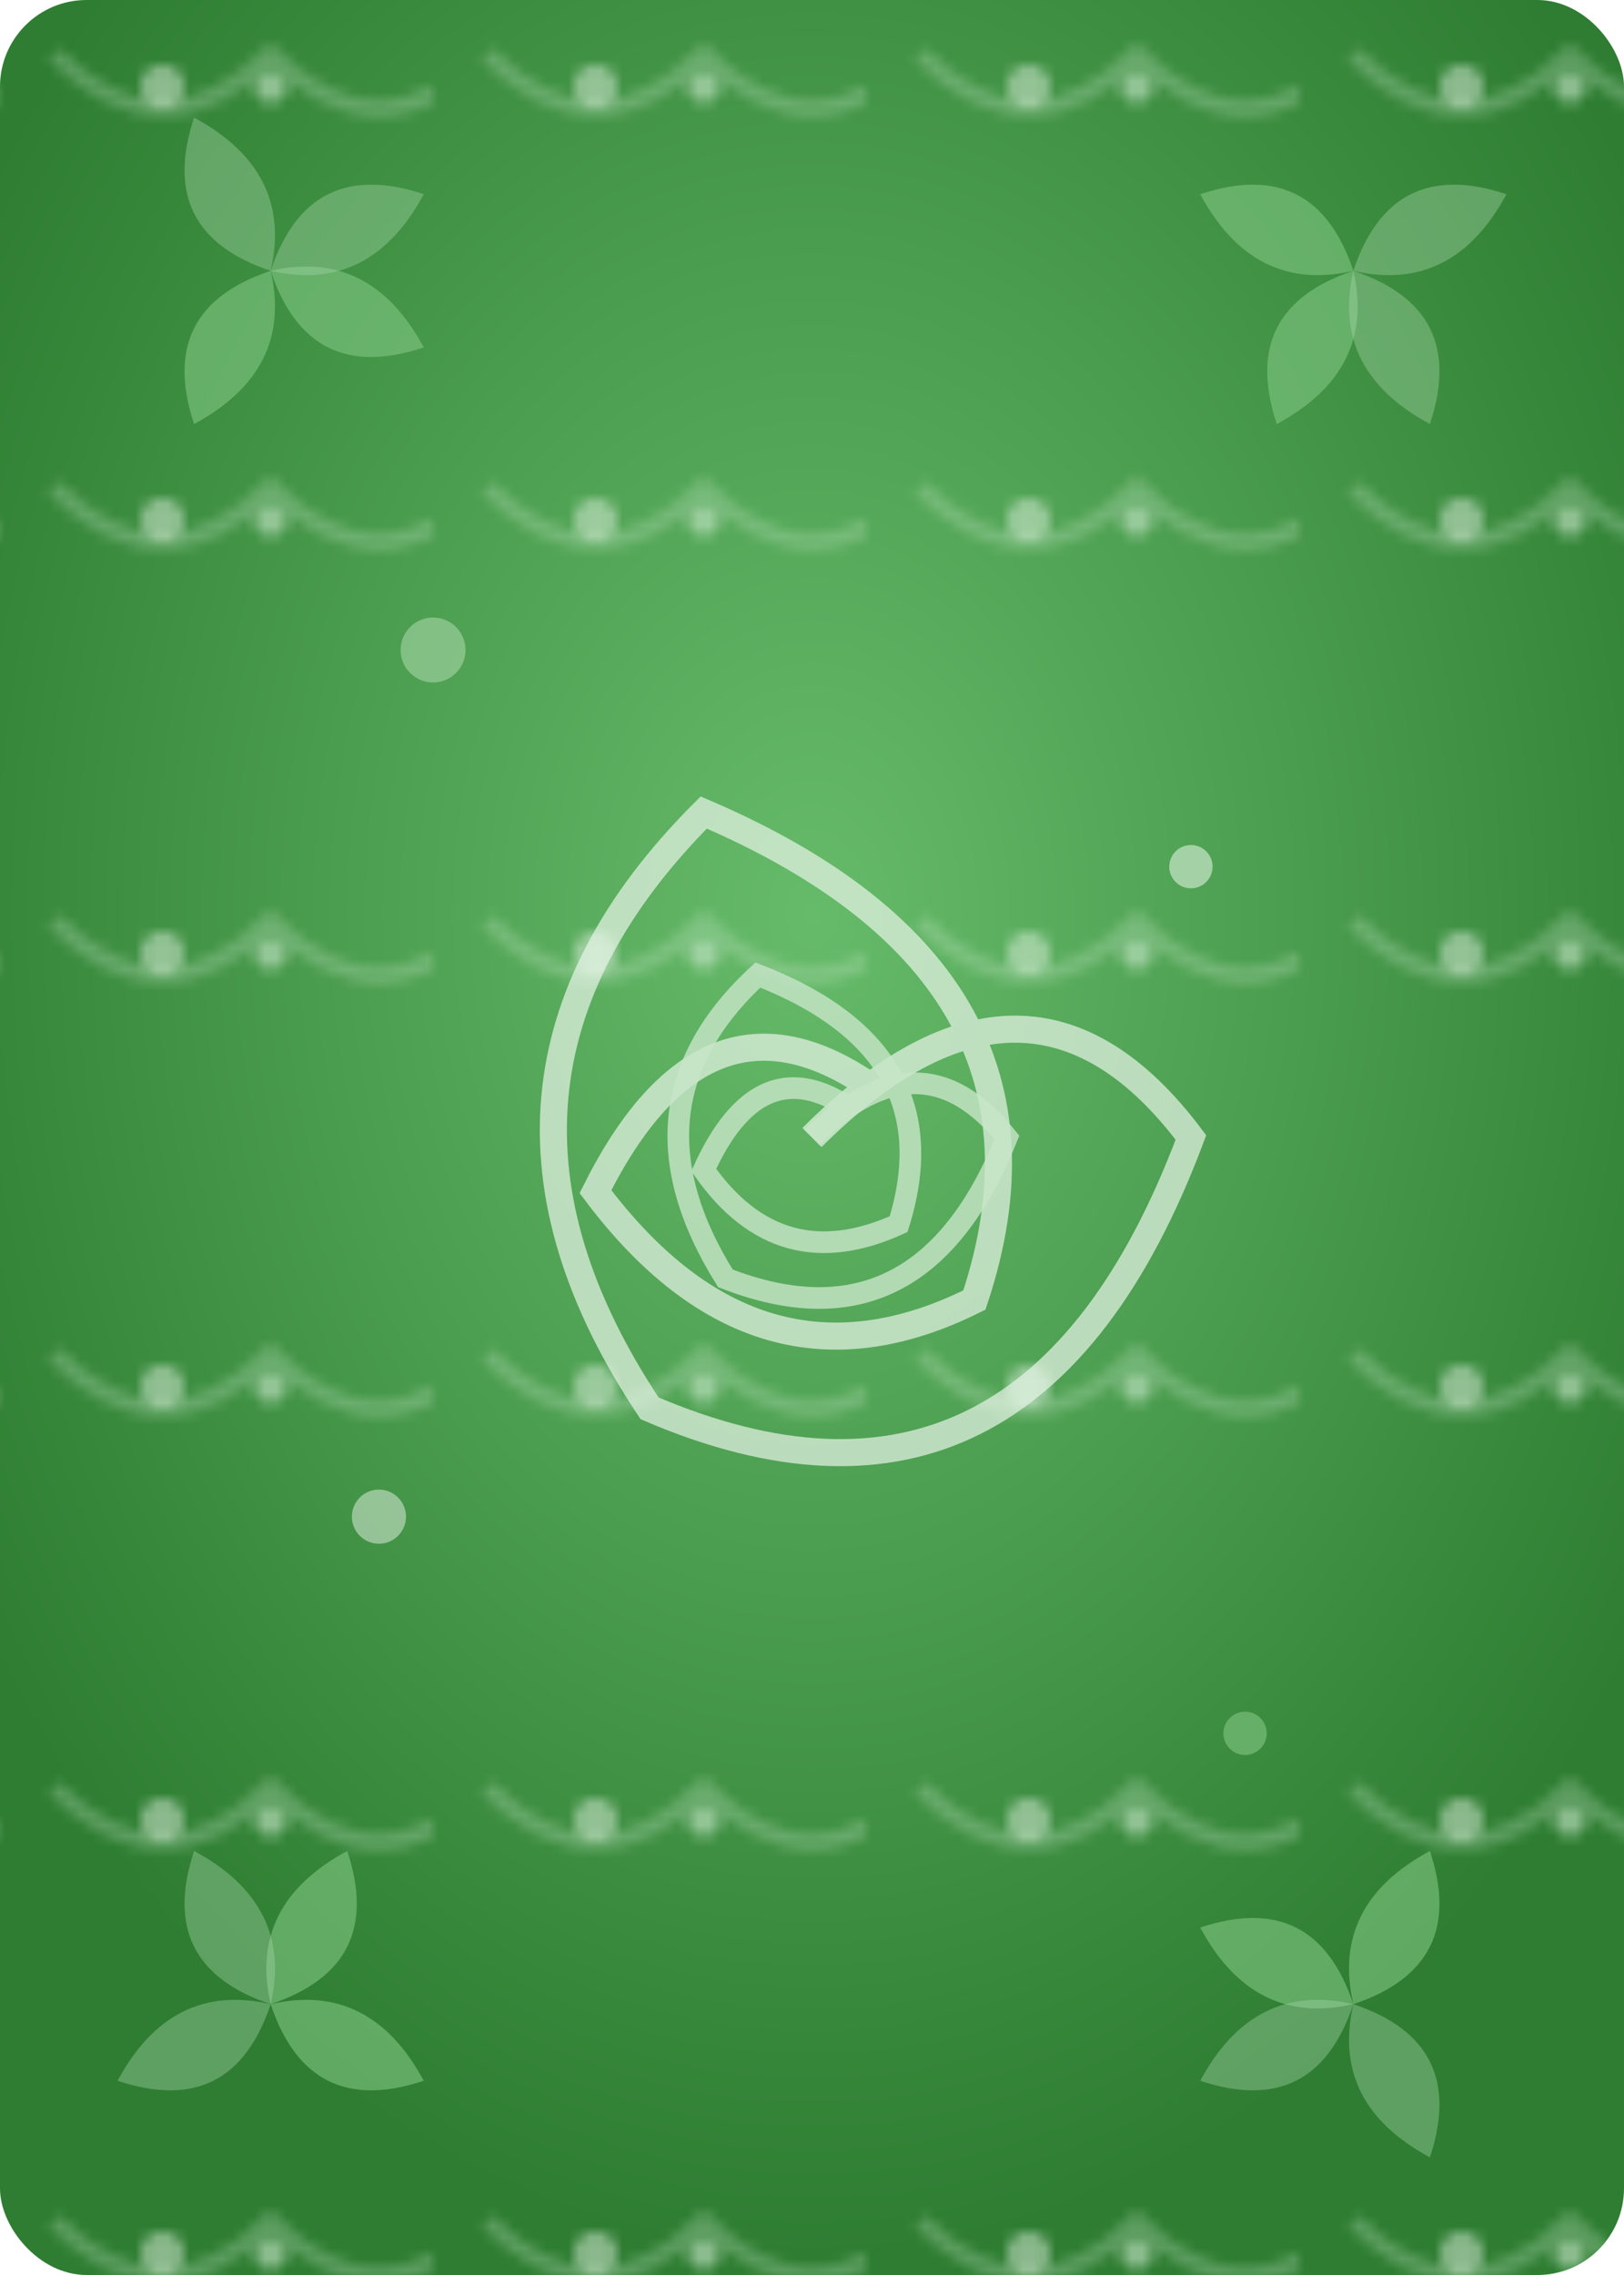 <!-- Organic Green Card Back -->
<svg width="150" height="210" viewBox="0 0 150 210" xmlns="http://www.w3.org/2000/svg">
  <!-- Card background with gradient -->
  <defs>
    <radialGradient id="greenGradient" cx="50%" cy="40%" r="60%">
      <stop offset="0%" style="stop-color:#66bb6a;stop-opacity:1" />
      <stop offset="100%" style="stop-color:#2e7d32;stop-opacity:1" />
    </radialGradient>
    
    <!-- Organic leaf pattern -->
    <g id="leaf">
      <path d="M0,0 Q5,-8 15,-5 Q10,5 0,0" fill="#81c784" opacity="0.6"/>
      <path d="M0,0 Q-5,-8 -15,-5 Q-10,5 0,0" fill="#a5d6a7" opacity="0.4"/>
    </g>
    
    <!-- Vine pattern -->
    <pattern id="vinePattern" x="0" y="0" width="40" height="40" patternUnits="userSpaceOnUse">
      <path d="M5,5 Q15,15 25,5 Q35,15 45,5" stroke="#c8e6c9" stroke-width="1.5" fill="none" opacity="0.3"/>
      <circle cx="15" cy="8" r="2" fill="#e8f5e8" opacity="0.5"/>
      <circle cx="25" cy="8" r="1.5" fill="#c8e6c9" opacity="0.6"/>
    </pattern>
  </defs>
  
  <!-- Main background -->
  <rect width="150" height="210" fill="url(#greenGradient)" rx="8"/>
  
  <!-- Vine pattern overlay -->
  <rect width="150" height="210" fill="url(#vinePattern)" rx="8"/>
  
  <!-- Central organic spiral -->
  <g transform="translate(75,105)">
    <path d="M0,0 Q20,-20 35,0 Q20,40 -15,25 Q-35,-5 -10,-30 Q25,-15 15,15 Q-5,25 -20,5 Q-10,-15 5,-5" 
          fill="none" stroke="#e8f5e8" stroke-width="2.5" opacity="0.7"/>
    <path d="M0,0 Q10,-10 18,0 Q10,20 -8,13 Q-18,-3 -5,-15 Q13,-8 8,8 Q-3,13 -10,3 Q-5,-8 3,-3" 
          fill="none" stroke="#c8e6c9" stroke-width="2" opacity="0.8"/>
  </g>
  
  <!-- Organic corner elements -->
  <g transform="translate(25,25)">
    <use href="#leaf" transform="rotate(45)"/>
    <use href="#leaf" transform="rotate(135)" opacity="0.7"/>
  </g>
  
  <g transform="translate(125,25)">
    <use href="#leaf" transform="rotate(135)"/>
    <use href="#leaf" transform="rotate(225)" opacity="0.7"/>
  </g>
  
  <g transform="translate(25,185)">
    <use href="#leaf" transform="rotate(-45)"/>
    <use href="#leaf" transform="rotate(45)" opacity="0.7"/>
  </g>
  
  <g transform="translate(125,185)">
    <use href="#leaf" transform="rotate(-135)"/>
    <use href="#leaf" transform="rotate(-45)" opacity="0.7"/>
  </g>
  
  <!-- Small organic details -->
  <circle cx="40" cy="60" r="3" fill="#a5d6a7" opacity="0.6"/>
  <circle cx="110" cy="80" r="2" fill="#c8e6c9" opacity="0.7"/>
  <circle cx="35" cy="140" r="2.5" fill="#e8f5e8" opacity="0.5"/>
  <circle cx="115" cy="160" r="2" fill="#81c784" opacity="0.6"/>
</svg>
